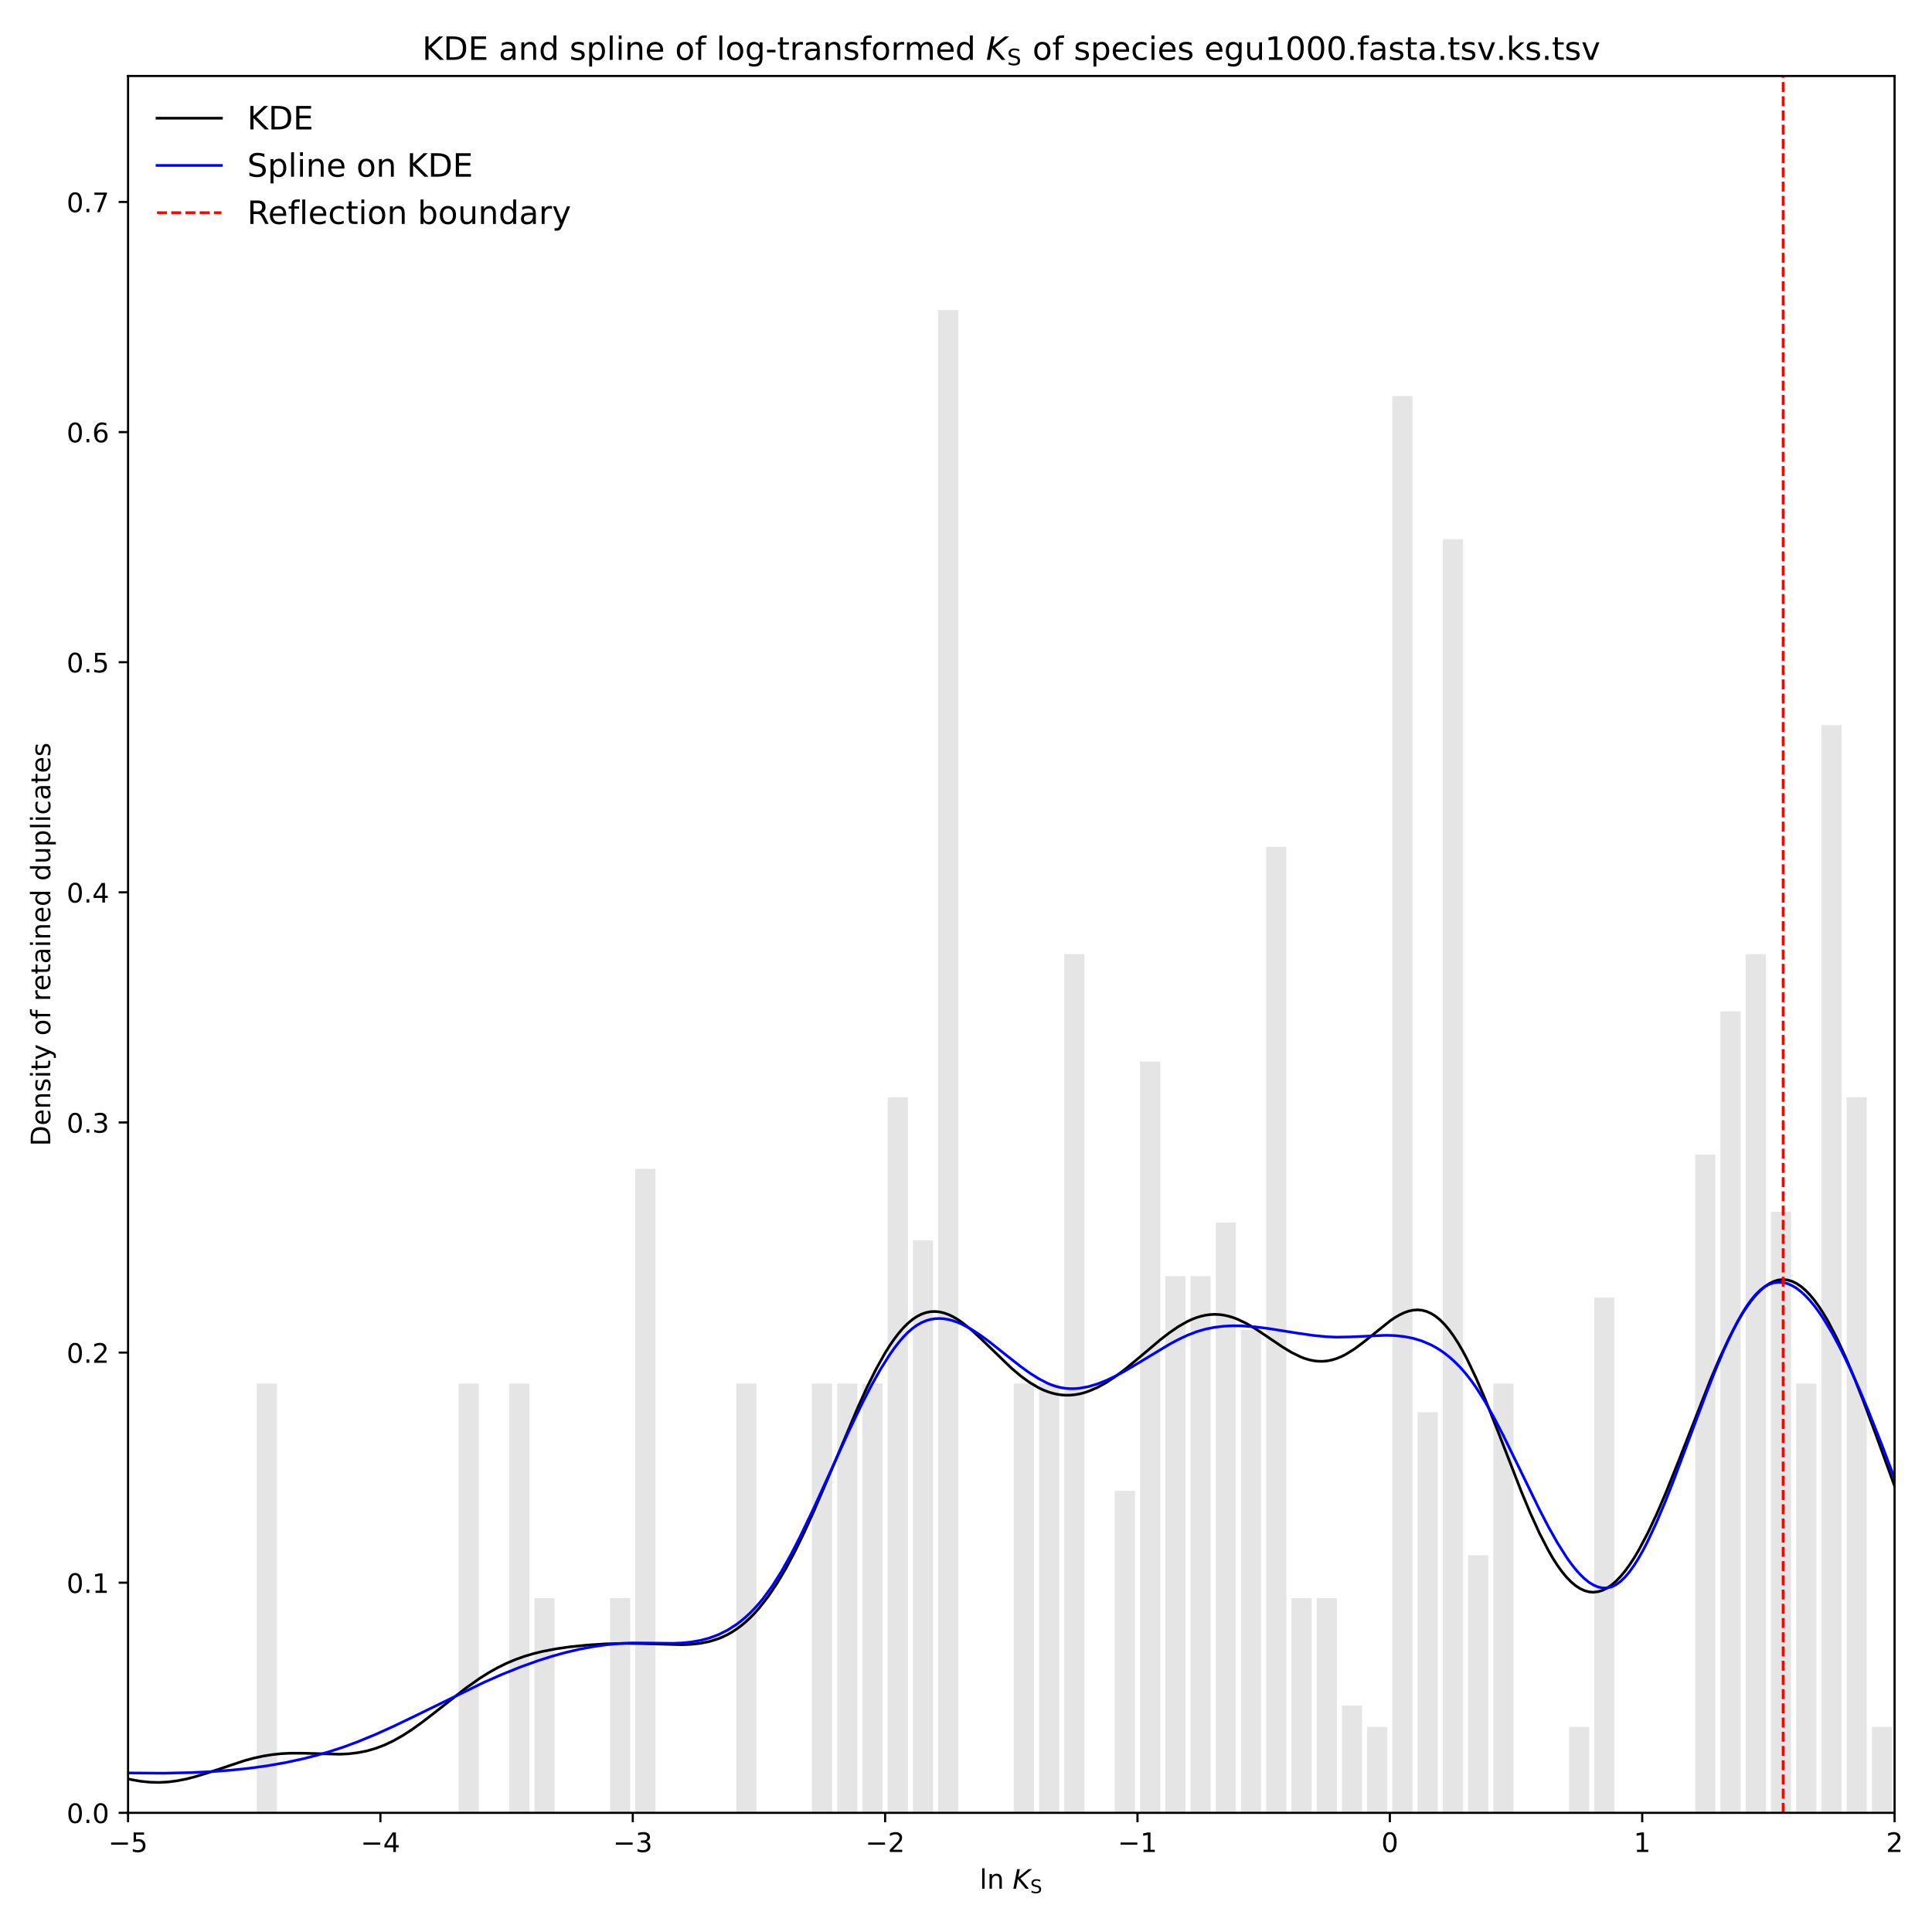 <?xml version="1.0" encoding="utf-8" standalone="no"?>
<!DOCTYPE svg PUBLIC "-//W3C//DTD SVG 1.1//EN"
  "http://www.w3.org/Graphics/SVG/1.1/DTD/svg11.dtd">
<!-- Created with matplotlib (https://matplotlib.org/) -->
<svg height="720pt" version="1.1" viewBox="0 0 720 720" width="720pt" xmlns="http://www.w3.org/2000/svg" xmlns:xlink="http://www.w3.org/1999/xlink">
 <defs>
  <style type="text/css">
*{stroke-linecap:butt;stroke-linejoin:round;}
  </style>
 </defs>
 <g id="figure_1">
  <g id="patch_1">
   <path d="M 0 720 
L 720 720 
L 720 0 
L 0 0 
z
" style="fill:#ffffff;"/>
  </g>
  <g id="axes_1">
   <g id="patch_2">
    <path d="M 47.72 675.592 
L 706.05 675.592 
L 706.05 28.32 
L 47.72 28.32 
z
" style="fill:#ffffff;"/>
   </g>
   <g id="patch_3">
    <path clip-path="url(#p542af5801f)" d="M 48.66 675.592 
L 56.184 675.592 
L 56.184 675.592 
L 48.66 675.592 
z
" style="fill:#808080;opacity:0.2;"/>
   </g>
   <g id="patch_4">
    <path clip-path="url(#p542af5801f)" d="M 58.065 675.592 
L 65.589 675.592 
L 65.589 675.592 
L 58.065 675.592 
z
" style="fill:#808080;opacity:0.2;"/>
   </g>
   <g id="patch_5">
    <path clip-path="url(#p542af5801f)" d="M 67.47 675.592 
L 74.994 675.592 
L 74.994 675.592 
L 67.47 675.592 
z
" style="fill:#808080;opacity:0.2;"/>
   </g>
   <g id="patch_6">
    <path clip-path="url(#p542af5801f)" d="M 76.875 675.592 
L 84.398 675.592 
L 84.398 675.592 
L 76.875 675.592 
z
" style="fill:#808080;opacity:0.2;"/>
   </g>
   <g id="patch_7">
    <path clip-path="url(#p542af5801f)" d="M 86.279 675.592 
L 93.803 675.592 
L 93.803 675.592 
L 86.279 675.592 
z
" style="fill:#808080;opacity:0.2;"/>
   </g>
   <g id="patch_8">
    <path clip-path="url(#p542af5801f)" d="M 95.684 675.592 
L 103.208 675.592 
L 103.208 515.59 
L 95.684 515.59 
z
" style="fill:#808080;opacity:0.2;"/>
   </g>
   <g id="patch_9">
    <path clip-path="url(#p542af5801f)" d="M 105.089 675.592 
L 112.613 675.592 
L 112.613 675.592 
L 105.089 675.592 
z
" style="fill:#808080;opacity:0.2;"/>
   </g>
   <g id="patch_10">
    <path clip-path="url(#p542af5801f)" d="M 114.493 675.592 
L 122.017 675.592 
L 122.017 675.592 
L 114.493 675.592 
z
" style="fill:#808080;opacity:0.2;"/>
   </g>
   <g id="patch_11">
    <path clip-path="url(#p542af5801f)" d="M 123.898 675.592 
L 131.422 675.592 
L 131.422 675.592 
L 123.898 675.592 
z
" style="fill:#808080;opacity:0.2;"/>
   </g>
   <g id="patch_12">
    <path clip-path="url(#p542af5801f)" d="M 133.303 675.592 
L 140.827 675.592 
L 140.827 675.592 
L 133.303 675.592 
z
" style="fill:#808080;opacity:0.2;"/>
   </g>
   <g id="patch_13">
    <path clip-path="url(#p542af5801f)" d="M 142.708 675.592 
L 150.231 675.592 
L 150.231 675.592 
L 142.708 675.592 
z
" style="fill:#808080;opacity:0.2;"/>
   </g>
   <g id="patch_14">
    <path clip-path="url(#p542af5801f)" d="M 152.112 675.592 
L 159.636 675.592 
L 159.636 675.592 
L 152.112 675.592 
z
" style="fill:#808080;opacity:0.2;"/>
   </g>
   <g id="patch_15">
    <path clip-path="url(#p542af5801f)" d="M 161.517 675.592 
L 169.041 675.592 
L 169.041 675.592 
L 161.517 675.592 
z
" style="fill:#808080;opacity:0.2;"/>
   </g>
   <g id="patch_16">
    <path clip-path="url(#p542af5801f)" d="M 170.922 675.592 
L 178.446 675.592 
L 178.446 515.59 
L 170.922 515.59 
z
" style="fill:#808080;opacity:0.2;"/>
   </g>
   <g id="patch_17">
    <path clip-path="url(#p542af5801f)" d="M 180.326 675.592 
L 187.85 675.592 
L 187.85 675.592 
L 180.326 675.592 
z
" style="fill:#808080;opacity:0.2;"/>
   </g>
   <g id="patch_18">
    <path clip-path="url(#p542af5801f)" d="M 189.731 675.592 
L 197.255 675.592 
L 197.255 515.59 
L 189.731 515.59 
z
" style="fill:#808080;opacity:0.2;"/>
   </g>
   <g id="patch_19">
    <path clip-path="url(#p542af5801f)" d="M 199.136 675.592 
L 206.66 675.592 
L 206.66 595.591 
L 199.136 595.591 
z
" style="fill:#808080;opacity:0.2;"/>
   </g>
   <g id="patch_20">
    <path clip-path="url(#p542af5801f)" d="M 208.541 675.592 
L 216.064 675.592 
L 216.064 675.592 
L 208.541 675.592 
z
" style="fill:#808080;opacity:0.2;"/>
   </g>
   <g id="patch_21">
    <path clip-path="url(#p542af5801f)" d="M 217.945 675.592 
L 225.469 675.592 
L 225.469 675.592 
L 217.945 675.592 
z
" style="fill:#808080;opacity:0.2;"/>
   </g>
   <g id="patch_22">
    <path clip-path="url(#p542af5801f)" d="M 227.35 675.592 
L 234.874 675.592 
L 234.874 595.591 
L 227.35 595.591 
z
" style="fill:#808080;opacity:0.2;"/>
   </g>
   <g id="patch_23">
    <path clip-path="url(#p542af5801f)" d="M 236.755 675.592 
L 244.279 675.592 
L 244.279 435.59 
L 236.755 435.59 
z
" style="fill:#808080;opacity:0.2;"/>
   </g>
   <g id="patch_24">
    <path clip-path="url(#p542af5801f)" d="M 246.159 675.592 
L 253.683 675.592 
L 253.683 675.592 
L 246.159 675.592 
z
" style="fill:#808080;opacity:0.2;"/>
   </g>
   <g id="patch_25">
    <path clip-path="url(#p542af5801f)" d="M 255.564 675.592 
L 263.088 675.592 
L 263.088 675.592 
L 255.564 675.592 
z
" style="fill:#808080;opacity:0.2;"/>
   </g>
   <g id="patch_26">
    <path clip-path="url(#p542af5801f)" d="M 264.969 675.592 
L 272.493 675.592 
L 272.493 675.592 
L 264.969 675.592 
z
" style="fill:#808080;opacity:0.2;"/>
   </g>
   <g id="patch_27">
    <path clip-path="url(#p542af5801f)" d="M 274.374 675.592 
L 281.897 675.592 
L 281.897 515.59 
L 274.374 515.59 
z
" style="fill:#808080;opacity:0.2;"/>
   </g>
   <g id="patch_28">
    <path clip-path="url(#p542af5801f)" d="M 283.778 675.592 
L 291.302 675.592 
L 291.302 675.592 
L 283.778 675.592 
z
" style="fill:#808080;opacity:0.2;"/>
   </g>
   <g id="patch_29">
    <path clip-path="url(#p542af5801f)" d="M 293.183 675.592 
L 300.707 675.592 
L 300.707 675.592 
L 293.183 675.592 
z
" style="fill:#808080;opacity:0.2;"/>
   </g>
   <g id="patch_30">
    <path clip-path="url(#p542af5801f)" d="M 302.588 675.592 
L 310.112 675.592 
L 310.112 515.59 
L 302.588 515.59 
z
" style="fill:#808080;opacity:0.2;"/>
   </g>
   <g id="patch_31">
    <path clip-path="url(#p542af5801f)" d="M 311.992 675.592 
L 319.516 675.592 
L 319.516 515.59 
L 311.992 515.59 
z
" style="fill:#808080;opacity:0.2;"/>
   </g>
   <g id="patch_32">
    <path clip-path="url(#p542af5801f)" d="M 321.397 675.592 
L 328.921 675.592 
L 328.921 515.59 
L 321.397 515.59 
z
" style="fill:#808080;opacity:0.2;"/>
   </g>
   <g id="patch_33">
    <path clip-path="url(#p542af5801f)" d="M 330.802 675.592 
L 338.326 675.592 
L 338.326 408.923 
L 330.802 408.923 
z
" style="fill:#808080;opacity:0.2;"/>
   </g>
   <g id="patch_34">
    <path clip-path="url(#p542af5801f)" d="M 340.207 675.592 
L 347.73 675.592 
L 347.73 462.257 
L 340.207 462.257 
z
" style="fill:#808080;opacity:0.2;"/>
   </g>
   <g id="patch_35">
    <path clip-path="url(#p542af5801f)" d="M 349.611 675.592 
L 357.135 675.592 
L 357.135 115.586 
L 349.611 115.586 
z
" style="fill:#808080;opacity:0.2;"/>
   </g>
   <g id="patch_36">
    <path clip-path="url(#p542af5801f)" d="M 359.016 675.592 
L 366.54 675.592 
L 366.54 675.592 
L 359.016 675.592 
z
" style="fill:#808080;opacity:0.2;"/>
   </g>
   <g id="patch_37">
    <path clip-path="url(#p542af5801f)" d="M 368.421 675.592 
L 375.945 675.592 
L 375.945 675.592 
L 368.421 675.592 
z
" style="fill:#808080;opacity:0.2;"/>
   </g>
   <g id="patch_38">
    <path clip-path="url(#p542af5801f)" d="M 377.825 675.592 
L 385.349 675.592 
L 385.349 515.59 
L 377.825 515.59 
z
" style="fill:#808080;opacity:0.2;"/>
   </g>
   <g id="patch_39">
    <path clip-path="url(#p542af5801f)" d="M 387.23 675.592 
L 394.754 675.592 
L 394.754 515.59 
L 387.23 515.59 
z
" style="fill:#808080;opacity:0.2;"/>
   </g>
   <g id="patch_40">
    <path clip-path="url(#p542af5801f)" d="M 396.635 675.592 
L 404.159 675.592 
L 404.159 355.589 
L 396.635 355.589 
z
" style="fill:#808080;opacity:0.2;"/>
   </g>
   <g id="patch_41">
    <path clip-path="url(#p542af5801f)" d="M 406.04 675.592 
L 413.563 675.592 
L 413.563 675.592 
L 406.04 675.592 
z
" style="fill:#808080;opacity:0.2;"/>
   </g>
   <g id="patch_42">
    <path clip-path="url(#p542af5801f)" d="M 415.444 675.592 
L 422.968 675.592 
L 422.968 555.591 
L 415.444 555.591 
z
" style="fill:#808080;opacity:0.2;"/>
   </g>
   <g id="patch_43">
    <path clip-path="url(#p542af5801f)" d="M 424.849 675.592 
L 432.373 675.592 
L 432.373 395.589 
L 424.849 395.589 
z
" style="fill:#808080;opacity:0.2;"/>
   </g>
   <g id="patch_44">
    <path clip-path="url(#p542af5801f)" d="M 434.254 675.592 
L 441.778 675.592 
L 441.778 475.59 
L 434.254 475.59 
z
" style="fill:#808080;opacity:0.2;"/>
   </g>
   <g id="patch_45">
    <path clip-path="url(#p542af5801f)" d="M 443.658 675.592 
L 451.182 675.592 
L 451.182 475.59 
L 443.658 475.59 
z
" style="fill:#808080;opacity:0.2;"/>
   </g>
   <g id="patch_46">
    <path clip-path="url(#p542af5801f)" d="M 453.063 675.592 
L 460.587 675.592 
L 460.587 455.59 
L 453.063 455.59 
z
" style="fill:#808080;opacity:0.2;"/>
   </g>
   <g id="patch_47">
    <path clip-path="url(#p542af5801f)" d="M 462.468 675.592 
L 469.992 675.592 
L 469.992 495.59 
L 462.468 495.59 
z
" style="fill:#808080;opacity:0.2;"/>
   </g>
   <g id="patch_48">
    <path clip-path="url(#p542af5801f)" d="M 471.873 675.592 
L 479.396 675.592 
L 479.396 315.588 
L 471.873 315.588 
z
" style="fill:#808080;opacity:0.2;"/>
   </g>
   <g id="patch_49">
    <path clip-path="url(#p542af5801f)" d="M 481.277 675.592 
L 488.801 675.592 
L 488.801 595.591 
L 481.277 595.591 
z
" style="fill:#808080;opacity:0.2;"/>
   </g>
   <g id="patch_50">
    <path clip-path="url(#p542af5801f)" d="M 490.682 675.592 
L 498.206 675.592 
L 498.206 595.591 
L 490.682 595.591 
z
" style="fill:#808080;opacity:0.2;"/>
   </g>
   <g id="patch_51">
    <path clip-path="url(#p542af5801f)" d="M 500.087 675.592 
L 507.611 675.592 
L 507.611 635.592 
L 500.087 635.592 
z
" style="fill:#808080;opacity:0.2;"/>
   </g>
   <g id="patch_52">
    <path clip-path="url(#p542af5801f)" d="M 509.491 675.592 
L 517.015 675.592 
L 517.015 643.592 
L 509.491 643.592 
z
" style="fill:#808080;opacity:0.2;"/>
   </g>
   <g id="patch_53">
    <path clip-path="url(#p542af5801f)" d="M 518.896 675.592 
L 526.42 675.592 
L 526.42 147.587 
L 518.896 147.587 
z
" style="fill:#808080;opacity:0.2;"/>
   </g>
   <g id="patch_54">
    <path clip-path="url(#p542af5801f)" d="M 528.301 675.592 
L 535.825 675.592 
L 535.825 526.257 
L 528.301 526.257 
z
" style="fill:#808080;opacity:0.2;"/>
   </g>
   <g id="patch_55">
    <path clip-path="url(#p542af5801f)" d="M 537.706 675.592 
L 545.229 675.592 
L 545.229 200.921 
L 537.706 200.921 
z
" style="fill:#808080;opacity:0.2;"/>
   </g>
   <g id="patch_56">
    <path clip-path="url(#p542af5801f)" d="M 547.11 675.592 
L 554.634 675.592 
L 554.634 579.591 
L 547.11 579.591 
z
" style="fill:#808080;opacity:0.2;"/>
   </g>
   <g id="patch_57">
    <path clip-path="url(#p542af5801f)" d="M 556.515 675.592 
L 564.039 675.592 
L 564.039 515.59 
L 556.515 515.59 
z
" style="fill:#808080;opacity:0.2;"/>
   </g>
   <g id="patch_58">
    <path clip-path="url(#p542af5801f)" d="M 565.92 675.592 
L 573.444 675.592 
L 573.444 675.592 
L 565.92 675.592 
z
" style="fill:#808080;opacity:0.2;"/>
   </g>
   <g id="patch_59">
    <path clip-path="url(#p542af5801f)" d="M 575.324 675.592 
L 582.848 675.592 
L 582.848 675.592 
L 575.324 675.592 
z
" style="fill:#808080;opacity:0.2;"/>
   </g>
   <g id="patch_60">
    <path clip-path="url(#p542af5801f)" d="M 584.729 675.592 
L 592.253 675.592 
L 592.253 643.592 
L 584.729 643.592 
z
" style="fill:#808080;opacity:0.2;"/>
   </g>
   <g id="patch_61">
    <path clip-path="url(#p542af5801f)" d="M 594.134 675.592 
L 601.658 675.592 
L 601.658 483.59 
L 594.134 483.59 
z
" style="fill:#808080;opacity:0.2;"/>
   </g>
   <g id="patch_62">
    <path clip-path="url(#p542af5801f)" d="M 603.539 675.592 
L 611.062 675.592 
L 611.062 675.592 
L 603.539 675.592 
z
" style="fill:#808080;opacity:0.2;"/>
   </g>
   <g id="patch_63">
    <path clip-path="url(#p542af5801f)" d="M 612.943 675.592 
L 620.467 675.592 
L 620.467 675.592 
L 612.943 675.592 
z
" style="fill:#808080;opacity:0.2;"/>
   </g>
   <g id="patch_64">
    <path clip-path="url(#p542af5801f)" d="M 622.348 675.592 
L 629.872 675.592 
L 629.872 675.592 
L 622.348 675.592 
z
" style="fill:#808080;opacity:0.2;"/>
   </g>
   <g id="patch_65">
    <path clip-path="url(#p542af5801f)" d="M 631.753 675.592 
L 639.277 675.592 
L 639.277 430.256 
L 631.753 430.256 
z
" style="fill:#808080;opacity:0.2;"/>
   </g>
   <g id="patch_66">
    <path clip-path="url(#p542af5801f)" d="M 641.157 675.592 
L 648.681 675.592 
L 648.681 376.922 
L 641.157 376.922 
z
" style="fill:#808080;opacity:0.2;"/>
   </g>
   <g id="patch_67">
    <path clip-path="url(#p542af5801f)" d="M 650.562 675.592 
L 658.086 675.592 
L 658.086 355.589 
L 650.562 355.589 
z
" style="fill:#808080;opacity:0.2;"/>
   </g>
   <g id="patch_68">
    <path clip-path="url(#p542af5801f)" d="M 659.967 675.592 
L 667.491 675.592 
L 667.491 451.59 
L 659.967 451.59 
z
" style="fill:#808080;opacity:0.2;"/>
   </g>
   <g id="patch_69">
    <path clip-path="url(#p542af5801f)" d="M 669.372 675.592 
L 676.895 675.592 
L 676.895 515.59 
L 669.372 515.59 
z
" style="fill:#808080;opacity:0.2;"/>
   </g>
   <g id="patch_70">
    <path clip-path="url(#p542af5801f)" d="M 678.776 675.592 
L 686.3 675.592 
L 686.3 270.255 
L 678.776 270.255 
z
" style="fill:#808080;opacity:0.2;"/>
   </g>
   <g id="patch_71">
    <path clip-path="url(#p542af5801f)" d="M 688.181 675.592 
L 695.705 675.592 
L 695.705 408.923 
L 688.181 408.923 
z
" style="fill:#808080;opacity:0.2;"/>
   </g>
   <g id="patch_72">
    <path clip-path="url(#p542af5801f)" d="M 697.586 675.592 
L 705.11 675.592 
L 705.11 643.592 
L 697.586 643.592 
z
" style="fill:#808080;opacity:0.2;"/>
   </g>
   <g id="matplotlib.axis_1">
    <g id="xtick_1">
     <g id="line2d_1">
      <defs>
       <path d="M 0 0 
L 0 3.5 
" id="m931da6e967" style="stroke:#000000;stroke-width:0.8;"/>
      </defs>
      <g>
       <use style="stroke:#000000;stroke-width:0.8;" x="47.72" xlink:href="#m931da6e967" y="675.592"/>
      </g>
     </g>
     <g id="text_1">
      <!-- −5 -->
      <defs>
       <path d="M 10.594 35.5 
L 73.188 35.5 
L 73.188 27.203 
L 10.594 27.203 
z
" id="DejaVuSans-8722"/>
       <path d="M 10.797 72.906 
L 49.516 72.906 
L 49.516 64.594 
L 19.828 64.594 
L 19.828 46.734 
Q 21.969 47.469 24.109 47.828 
Q 26.266 48.188 28.422 48.188 
Q 40.625 48.188 47.75 41.5 
Q 54.891 34.812 54.891 23.391 
Q 54.891 11.625 47.562 5.094 
Q 40.234 -1.422 26.906 -1.422 
Q 22.312 -1.422 17.547 -0.641 
Q 12.797 0.141 7.719 1.703 
L 7.719 11.625 
Q 12.109 9.234 16.797 8.062 
Q 21.484 6.891 26.703 6.891 
Q 35.156 6.891 40.078 11.328 
Q 45.016 15.766 45.016 23.391 
Q 45.016 31 40.078 35.438 
Q 35.156 39.891 26.703 39.891 
Q 22.75 39.891 18.812 39.016 
Q 14.891 38.141 10.797 36.281 
z
" id="DejaVuSans-53"/>
      </defs>
      <g transform="translate(40.349 690.19)scale(0.1 -0.1)">
       <use xlink:href="#DejaVuSans-8722"/>
       <use x="83.789" xlink:href="#DejaVuSans-53"/>
      </g>
     </g>
    </g>
    <g id="xtick_2">
     <g id="line2d_2">
      <g>
       <use style="stroke:#000000;stroke-width:0.8;" x="141.767" xlink:href="#m931da6e967" y="675.592"/>
      </g>
     </g>
     <g id="text_2">
      <!-- −4 -->
      <defs>
       <path d="M 37.797 64.312 
L 12.891 25.391 
L 37.797 25.391 
z
M 35.203 72.906 
L 47.609 72.906 
L 47.609 25.391 
L 58.016 25.391 
L 58.016 17.188 
L 47.609 17.188 
L 47.609 0 
L 37.797 0 
L 37.797 17.188 
L 4.891 17.188 
L 4.891 26.703 
z
" id="DejaVuSans-52"/>
      </defs>
      <g transform="translate(134.396 690.19)scale(0.1 -0.1)">
       <use xlink:href="#DejaVuSans-8722"/>
       <use x="83.789" xlink:href="#DejaVuSans-52"/>
      </g>
     </g>
    </g>
    <g id="xtick_3">
     <g id="line2d_3">
      <g>
       <use style="stroke:#000000;stroke-width:0.8;" x="235.814" xlink:href="#m931da6e967" y="675.592"/>
      </g>
     </g>
     <g id="text_3">
      <!-- −3 -->
      <defs>
       <path d="M 40.578 39.312 
Q 47.656 37.797 51.625 33 
Q 55.609 28.219 55.609 21.188 
Q 55.609 10.406 48.188 4.484 
Q 40.766 -1.422 27.094 -1.422 
Q 22.516 -1.422 17.656 -0.516 
Q 12.797 0.391 7.625 2.203 
L 7.625 11.719 
Q 11.719 9.328 16.594 8.109 
Q 21.484 6.891 26.812 6.891 
Q 36.078 6.891 40.938 10.547 
Q 45.797 14.203 45.797 21.188 
Q 45.797 27.641 41.281 31.266 
Q 36.766 34.906 28.719 34.906 
L 20.219 34.906 
L 20.219 43.016 
L 29.109 43.016 
Q 36.375 43.016 40.234 45.922 
Q 44.094 48.828 44.094 54.297 
Q 44.094 59.906 40.109 62.906 
Q 36.141 65.922 28.719 65.922 
Q 24.656 65.922 20.016 65.031 
Q 15.375 64.156 9.812 62.312 
L 9.812 71.094 
Q 15.438 72.656 20.344 73.438 
Q 25.25 74.219 29.594 74.219 
Q 40.828 74.219 47.359 69.109 
Q 53.906 64.016 53.906 55.328 
Q 53.906 49.266 50.438 45.094 
Q 46.969 40.922 40.578 39.312 
z
" id="DejaVuSans-51"/>
      </defs>
      <g transform="translate(228.443 690.19)scale(0.1 -0.1)">
       <use xlink:href="#DejaVuSans-8722"/>
       <use x="83.789" xlink:href="#DejaVuSans-51"/>
      </g>
     </g>
    </g>
    <g id="xtick_4">
     <g id="line2d_4">
      <g>
       <use style="stroke:#000000;stroke-width:0.8;" x="329.861" xlink:href="#m931da6e967" y="675.592"/>
      </g>
     </g>
     <g id="text_4">
      <!-- −2 -->
      <defs>
       <path d="M 19.188 8.297 
L 53.609 8.297 
L 53.609 0 
L 7.328 0 
L 7.328 8.297 
Q 12.938 14.109 22.625 23.891 
Q 32.328 33.688 34.812 36.531 
Q 39.547 41.844 41.422 45.531 
Q 43.312 49.219 43.312 52.781 
Q 43.312 58.594 39.234 62.25 
Q 35.156 65.922 28.609 65.922 
Q 23.969 65.922 18.812 64.312 
Q 13.672 62.703 7.812 59.422 
L 7.812 69.391 
Q 13.766 71.781 18.938 73 
Q 24.125 74.219 28.422 74.219 
Q 39.75 74.219 46.484 68.547 
Q 53.219 62.891 53.219 53.422 
Q 53.219 48.922 51.531 44.891 
Q 49.859 40.875 45.406 35.406 
Q 44.188 33.984 37.641 27.219 
Q 31.109 20.453 19.188 8.297 
z
" id="DejaVuSans-50"/>
      </defs>
      <g transform="translate(322.49 690.19)scale(0.1 -0.1)">
       <use xlink:href="#DejaVuSans-8722"/>
       <use x="83.789" xlink:href="#DejaVuSans-50"/>
      </g>
     </g>
    </g>
    <g id="xtick_5">
     <g id="line2d_5">
      <g>
       <use style="stroke:#000000;stroke-width:0.8;" x="423.909" xlink:href="#m931da6e967" y="675.592"/>
      </g>
     </g>
     <g id="text_5">
      <!-- −1 -->
      <defs>
       <path d="M 12.406 8.297 
L 28.516 8.297 
L 28.516 63.922 
L 10.984 60.406 
L 10.984 69.391 
L 28.422 72.906 
L 38.281 72.906 
L 38.281 8.297 
L 54.391 8.297 
L 54.391 0 
L 12.406 0 
z
" id="DejaVuSans-49"/>
      </defs>
      <g transform="translate(416.537 690.19)scale(0.1 -0.1)">
       <use xlink:href="#DejaVuSans-8722"/>
       <use x="83.789" xlink:href="#DejaVuSans-49"/>
      </g>
     </g>
    </g>
    <g id="xtick_6">
     <g id="line2d_6">
      <g>
       <use style="stroke:#000000;stroke-width:0.8;" x="517.956" xlink:href="#m931da6e967" y="675.592"/>
      </g>
     </g>
     <g id="text_6">
      <!-- 0 -->
      <defs>
       <path d="M 31.781 66.406 
Q 24.172 66.406 20.328 58.906 
Q 16.5 51.422 16.5 36.375 
Q 16.5 21.391 20.328 13.891 
Q 24.172 6.391 31.781 6.391 
Q 39.453 6.391 43.281 13.891 
Q 47.125 21.391 47.125 36.375 
Q 47.125 51.422 43.281 58.906 
Q 39.453 66.406 31.781 66.406 
z
M 31.781 74.219 
Q 44.047 74.219 50.516 64.516 
Q 56.984 54.828 56.984 36.375 
Q 56.984 17.969 50.516 8.266 
Q 44.047 -1.422 31.781 -1.422 
Q 19.531 -1.422 13.062 8.266 
Q 6.594 17.969 6.594 36.375 
Q 6.594 54.828 13.062 64.516 
Q 19.531 74.219 31.781 74.219 
z
" id="DejaVuSans-48"/>
      </defs>
      <g transform="translate(514.774 690.19)scale(0.1 -0.1)">
       <use xlink:href="#DejaVuSans-48"/>
      </g>
     </g>
    </g>
    <g id="xtick_7">
     <g id="line2d_7">
      <g>
       <use style="stroke:#000000;stroke-width:0.8;" x="612.003" xlink:href="#m931da6e967" y="675.592"/>
      </g>
     </g>
     <g id="text_7">
      <!-- 1 -->
      <g transform="translate(608.822 690.19)scale(0.1 -0.1)">
       <use xlink:href="#DejaVuSans-49"/>
      </g>
     </g>
    </g>
    <g id="xtick_8">
     <g id="line2d_8">
      <g>
       <use style="stroke:#000000;stroke-width:0.8;" x="706.05" xlink:href="#m931da6e967" y="675.592"/>
      </g>
     </g>
     <g id="text_8">
      <!-- 2 -->
      <g transform="translate(702.869 690.19)scale(0.1 -0.1)">
       <use xlink:href="#DejaVuSans-50"/>
      </g>
     </g>
    </g>
    <g id="text_9">
     <!-- ln $K_\mathrm{S}$ -->
     <defs>
      <path d="M 9.422 75.984 
L 18.406 75.984 
L 18.406 0 
L 9.422 0 
z
" id="DejaVuSans-108"/>
      <path d="M 54.891 33.016 
L 54.891 0 
L 45.906 0 
L 45.906 32.719 
Q 45.906 40.484 42.875 44.328 
Q 39.844 48.188 33.797 48.188 
Q 26.516 48.188 22.312 43.547 
Q 18.109 38.922 18.109 30.906 
L 18.109 0 
L 9.078 0 
L 9.078 54.688 
L 18.109 54.688 
L 18.109 46.188 
Q 21.344 51.125 25.703 53.562 
Q 30.078 56 35.797 56 
Q 45.219 56 50.047 50.172 
Q 54.891 44.344 54.891 33.016 
z
" id="DejaVuSans-110"/>
      <path id="DejaVuSans-32"/>
      <path d="M 16.891 72.906 
L 26.812 72.906 
L 20.797 42.188 
L 59.078 72.906 
L 72.219 72.906 
L 28.906 38.094 
L 60.594 0 
L 48.578 0 
L 19.484 35.5 
L 12.594 0 
L 2.688 0 
z
" id="DejaVuSans-Oblique-75"/>
      <path d="M 53.516 70.516 
L 53.516 60.891 
Q 47.906 63.578 42.922 64.891 
Q 37.938 66.219 33.297 66.219 
Q 25.25 66.219 20.875 63.094 
Q 16.5 59.969 16.5 54.203 
Q 16.5 49.359 19.406 46.891 
Q 22.312 44.438 30.422 42.922 
L 36.375 41.703 
Q 47.406 39.594 52.656 34.297 
Q 57.906 29 57.906 20.125 
Q 57.906 9.516 50.797 4.047 
Q 43.703 -1.422 29.984 -1.422 
Q 24.812 -1.422 18.969 -0.25 
Q 13.141 0.922 6.891 3.219 
L 6.891 13.375 
Q 12.891 10.016 18.656 8.297 
Q 24.422 6.594 29.984 6.594 
Q 38.422 6.594 43.016 9.906 
Q 47.609 13.234 47.609 19.391 
Q 47.609 24.75 44.312 27.781 
Q 41.016 30.812 33.5 32.328 
L 27.484 33.5 
Q 16.453 35.688 11.516 40.375 
Q 6.594 45.062 6.594 53.422 
Q 6.594 63.094 13.406 68.656 
Q 20.219 74.219 32.172 74.219 
Q 37.312 74.219 42.625 73.281 
Q 47.953 72.359 53.516 70.516 
z
" id="DejaVuSans-83"/>
     </defs>
     <g transform="translate(365.085 703.869)scale(0.1 -0.1)">
      <use transform="translate(0 0.016)" xlink:href="#DejaVuSans-108"/>
      <use transform="translate(27.783 0.016)" xlink:href="#DejaVuSans-110"/>
      <use transform="translate(91.162 0.016)" xlink:href="#DejaVuSans-32"/>
      <use transform="translate(122.949 0.016)" xlink:href="#DejaVuSans-Oblique-75"/>
      <use transform="translate(188.525 -16.391)scale(0.7)" xlink:href="#DejaVuSans-83"/>
     </g>
    </g>
   </g>
   <g id="matplotlib.axis_2">
    <g id="ytick_1">
     <g id="line2d_9">
      <defs>
       <path d="M 0 0 
L -3.5 0 
" id="m1eca3ce213" style="stroke:#000000;stroke-width:0.8;"/>
      </defs>
      <g>
       <use style="stroke:#000000;stroke-width:0.8;" x="47.72" xlink:href="#m1eca3ce213" y="675.592"/>
      </g>
     </g>
     <g id="text_10">
      <!-- 0.0 -->
      <defs>
       <path d="M 10.688 12.406 
L 21 12.406 
L 21 0 
L 10.688 0 
z
" id="DejaVuSans-46"/>
      </defs>
      <g transform="translate(24.817 679.391)scale(0.1 -0.1)">
       <use xlink:href="#DejaVuSans-48"/>
       <use x="63.623" xlink:href="#DejaVuSans-46"/>
       <use x="95.41" xlink:href="#DejaVuSans-48"/>
      </g>
     </g>
    </g>
    <g id="ytick_2">
     <g id="line2d_10">
      <g>
       <use style="stroke:#000000;stroke-width:0.8;" x="47.72" xlink:href="#m1eca3ce213" y="589.831"/>
      </g>
     </g>
     <g id="text_11">
      <!-- 0.1 -->
      <g transform="translate(24.817 593.63)scale(0.1 -0.1)">
       <use xlink:href="#DejaVuSans-48"/>
       <use x="63.623" xlink:href="#DejaVuSans-46"/>
       <use x="95.41" xlink:href="#DejaVuSans-49"/>
      </g>
     </g>
    </g>
    <g id="ytick_3">
     <g id="line2d_11">
      <g>
       <use style="stroke:#000000;stroke-width:0.8;" x="47.72" xlink:href="#m1eca3ce213" y="504.07"/>
      </g>
     </g>
     <g id="text_12">
      <!-- 0.2 -->
      <g transform="translate(24.817 507.869)scale(0.1 -0.1)">
       <use xlink:href="#DejaVuSans-48"/>
       <use x="63.623" xlink:href="#DejaVuSans-46"/>
       <use x="95.41" xlink:href="#DejaVuSans-50"/>
      </g>
     </g>
    </g>
    <g id="ytick_4">
     <g id="line2d_12">
      <g>
       <use style="stroke:#000000;stroke-width:0.8;" x="47.72" xlink:href="#m1eca3ce213" y="418.309"/>
      </g>
     </g>
     <g id="text_13">
      <!-- 0.3 -->
      <g transform="translate(24.817 422.109)scale(0.1 -0.1)">
       <use xlink:href="#DejaVuSans-48"/>
       <use x="63.623" xlink:href="#DejaVuSans-46"/>
       <use x="95.41" xlink:href="#DejaVuSans-51"/>
      </g>
     </g>
    </g>
    <g id="ytick_5">
     <g id="line2d_13">
      <g>
       <use style="stroke:#000000;stroke-width:0.8;" x="47.72" xlink:href="#m1eca3ce213" y="332.549"/>
      </g>
     </g>
     <g id="text_14">
      <!-- 0.4 -->
      <g transform="translate(24.817 336.348)scale(0.1 -0.1)">
       <use xlink:href="#DejaVuSans-48"/>
       <use x="63.623" xlink:href="#DejaVuSans-46"/>
       <use x="95.41" xlink:href="#DejaVuSans-52"/>
      </g>
     </g>
    </g>
    <g id="ytick_6">
     <g id="line2d_14">
      <g>
       <use style="stroke:#000000;stroke-width:0.8;" x="47.72" xlink:href="#m1eca3ce213" y="246.788"/>
      </g>
     </g>
     <g id="text_15">
      <!-- 0.5 -->
      <g transform="translate(24.817 250.587)scale(0.1 -0.1)">
       <use xlink:href="#DejaVuSans-48"/>
       <use x="63.623" xlink:href="#DejaVuSans-46"/>
       <use x="95.41" xlink:href="#DejaVuSans-53"/>
      </g>
     </g>
    </g>
    <g id="ytick_7">
     <g id="line2d_15">
      <g>
       <use style="stroke:#000000;stroke-width:0.8;" x="47.72" xlink:href="#m1eca3ce213" y="161.027"/>
      </g>
     </g>
     <g id="text_16">
      <!-- 0.6 -->
      <defs>
       <path d="M 33.016 40.375 
Q 26.375 40.375 22.484 35.828 
Q 18.609 31.297 18.609 23.391 
Q 18.609 15.531 22.484 10.953 
Q 26.375 6.391 33.016 6.391 
Q 39.656 6.391 43.531 10.953 
Q 47.406 15.531 47.406 23.391 
Q 47.406 31.297 43.531 35.828 
Q 39.656 40.375 33.016 40.375 
z
M 52.594 71.297 
L 52.594 62.312 
Q 48.875 64.062 45.094 64.984 
Q 41.312 65.922 37.594 65.922 
Q 27.828 65.922 22.672 59.328 
Q 17.531 52.734 16.797 39.406 
Q 19.672 43.656 24.016 45.922 
Q 28.375 48.188 33.594 48.188 
Q 44.578 48.188 50.953 41.516 
Q 57.328 34.859 57.328 23.391 
Q 57.328 12.156 50.688 5.359 
Q 44.047 -1.422 33.016 -1.422 
Q 20.359 -1.422 13.672 8.266 
Q 6.984 17.969 6.984 36.375 
Q 6.984 53.656 15.188 63.938 
Q 23.391 74.219 37.203 74.219 
Q 40.922 74.219 44.703 73.484 
Q 48.484 72.75 52.594 71.297 
z
" id="DejaVuSans-54"/>
      </defs>
      <g transform="translate(24.817 164.826)scale(0.1 -0.1)">
       <use xlink:href="#DejaVuSans-48"/>
       <use x="63.623" xlink:href="#DejaVuSans-46"/>
       <use x="95.41" xlink:href="#DejaVuSans-54"/>
      </g>
     </g>
    </g>
    <g id="ytick_8">
     <g id="line2d_16">
      <g>
       <use style="stroke:#000000;stroke-width:0.8;" x="47.72" xlink:href="#m1eca3ce213" y="75.266"/>
      </g>
     </g>
     <g id="text_17">
      <!-- 0.7 -->
      <defs>
       <path d="M 8.203 72.906 
L 55.078 72.906 
L 55.078 68.703 
L 28.609 0 
L 18.312 0 
L 43.219 64.594 
L 8.203 64.594 
z
" id="DejaVuSans-55"/>
      </defs>
      <g transform="translate(24.817 79.065)scale(0.1 -0.1)">
       <use xlink:href="#DejaVuSans-48"/>
       <use x="63.623" xlink:href="#DejaVuSans-46"/>
       <use x="95.41" xlink:href="#DejaVuSans-55"/>
      </g>
     </g>
    </g>
    <g id="text_18">
     <!-- Density of retained duplicates -->
     <defs>
      <path d="M 19.672 64.797 
L 19.672 8.109 
L 31.594 8.109 
Q 46.688 8.109 53.688 14.938 
Q 60.688 21.781 60.688 36.531 
Q 60.688 51.172 53.688 57.984 
Q 46.688 64.797 31.594 64.797 
z
M 9.812 72.906 
L 30.078 72.906 
Q 51.266 72.906 61.172 64.094 
Q 71.094 55.281 71.094 36.531 
Q 71.094 17.672 61.125 8.828 
Q 51.172 0 30.078 0 
L 9.812 0 
z
" id="DejaVuSans-68"/>
      <path d="M 56.203 29.594 
L 56.203 25.203 
L 14.891 25.203 
Q 15.484 15.922 20.484 11.062 
Q 25.484 6.203 34.422 6.203 
Q 39.594 6.203 44.453 7.469 
Q 49.312 8.734 54.109 11.281 
L 54.109 2.781 
Q 49.266 0.734 44.188 -0.344 
Q 39.109 -1.422 33.891 -1.422 
Q 20.797 -1.422 13.156 6.188 
Q 5.516 13.812 5.516 26.812 
Q 5.516 40.234 12.766 48.109 
Q 20.016 56 32.328 56 
Q 43.359 56 49.781 48.891 
Q 56.203 41.797 56.203 29.594 
z
M 47.219 32.234 
Q 47.125 39.594 43.094 43.984 
Q 39.062 48.391 32.422 48.391 
Q 24.906 48.391 20.391 44.141 
Q 15.875 39.891 15.188 32.172 
z
" id="DejaVuSans-101"/>
      <path d="M 44.281 53.078 
L 44.281 44.578 
Q 40.484 46.531 36.375 47.5 
Q 32.281 48.484 27.875 48.484 
Q 21.188 48.484 17.844 46.438 
Q 14.5 44.391 14.5 40.281 
Q 14.5 37.156 16.891 35.375 
Q 19.281 33.594 26.516 31.984 
L 29.594 31.297 
Q 39.156 29.25 43.188 25.516 
Q 47.219 21.781 47.219 15.094 
Q 47.219 7.469 41.188 3.016 
Q 35.156 -1.422 24.609 -1.422 
Q 20.219 -1.422 15.453 -0.562 
Q 10.688 0.297 5.422 2 
L 5.422 11.281 
Q 10.406 8.688 15.234 7.391 
Q 20.062 6.109 24.812 6.109 
Q 31.156 6.109 34.562 8.281 
Q 37.984 10.453 37.984 14.406 
Q 37.984 18.062 35.516 20.016 
Q 33.062 21.969 24.703 23.781 
L 21.578 24.516 
Q 13.234 26.266 9.516 29.906 
Q 5.812 33.547 5.812 39.891 
Q 5.812 47.609 11.281 51.797 
Q 16.75 56 26.812 56 
Q 31.781 56 36.172 55.266 
Q 40.578 54.547 44.281 53.078 
z
" id="DejaVuSans-115"/>
      <path d="M 9.422 54.688 
L 18.406 54.688 
L 18.406 0 
L 9.422 0 
z
M 9.422 75.984 
L 18.406 75.984 
L 18.406 64.594 
L 9.422 64.594 
z
" id="DejaVuSans-105"/>
      <path d="M 18.312 70.219 
L 18.312 54.688 
L 36.812 54.688 
L 36.812 47.703 
L 18.312 47.703 
L 18.312 18.016 
Q 18.312 11.328 20.141 9.422 
Q 21.969 7.516 27.594 7.516 
L 36.812 7.516 
L 36.812 0 
L 27.594 0 
Q 17.188 0 13.234 3.875 
Q 9.281 7.766 9.281 18.016 
L 9.281 47.703 
L 2.688 47.703 
L 2.688 54.688 
L 9.281 54.688 
L 9.281 70.219 
z
" id="DejaVuSans-116"/>
      <path d="M 32.172 -5.078 
Q 28.375 -14.844 24.75 -17.812 
Q 21.141 -20.797 15.094 -20.797 
L 7.906 -20.797 
L 7.906 -13.281 
L 13.188 -13.281 
Q 16.891 -13.281 18.938 -11.516 
Q 21 -9.766 23.484 -3.219 
L 25.094 0.875 
L 2.984 54.688 
L 12.5 54.688 
L 29.594 11.922 
L 46.688 54.688 
L 56.203 54.688 
z
" id="DejaVuSans-121"/>
      <path d="M 30.609 48.391 
Q 23.391 48.391 19.188 42.75 
Q 14.984 37.109 14.984 27.297 
Q 14.984 17.484 19.156 11.844 
Q 23.344 6.203 30.609 6.203 
Q 37.797 6.203 41.984 11.859 
Q 46.188 17.531 46.188 27.297 
Q 46.188 37.016 41.984 42.703 
Q 37.797 48.391 30.609 48.391 
z
M 30.609 56 
Q 42.328 56 49.016 48.375 
Q 55.719 40.766 55.719 27.297 
Q 55.719 13.875 49.016 6.219 
Q 42.328 -1.422 30.609 -1.422 
Q 18.844 -1.422 12.172 6.219 
Q 5.516 13.875 5.516 27.297 
Q 5.516 40.766 12.172 48.375 
Q 18.844 56 30.609 56 
z
" id="DejaVuSans-111"/>
      <path d="M 37.109 75.984 
L 37.109 68.5 
L 28.516 68.5 
Q 23.688 68.5 21.797 66.547 
Q 19.922 64.594 19.922 59.516 
L 19.922 54.688 
L 34.719 54.688 
L 34.719 47.703 
L 19.922 47.703 
L 19.922 0 
L 10.891 0 
L 10.891 47.703 
L 2.297 47.703 
L 2.297 54.688 
L 10.891 54.688 
L 10.891 58.5 
Q 10.891 67.625 15.141 71.797 
Q 19.391 75.984 28.609 75.984 
z
" id="DejaVuSans-102"/>
      <path d="M 41.109 46.297 
Q 39.594 47.172 37.812 47.578 
Q 36.031 48 33.891 48 
Q 26.266 48 22.188 43.047 
Q 18.109 38.094 18.109 28.812 
L 18.109 0 
L 9.078 0 
L 9.078 54.688 
L 18.109 54.688 
L 18.109 46.188 
Q 20.953 51.172 25.484 53.578 
Q 30.031 56 36.531 56 
Q 37.453 56 38.578 55.875 
Q 39.703 55.766 41.062 55.516 
z
" id="DejaVuSans-114"/>
      <path d="M 34.281 27.484 
Q 23.391 27.484 19.188 25 
Q 14.984 22.516 14.984 16.5 
Q 14.984 11.719 18.141 8.906 
Q 21.297 6.109 26.703 6.109 
Q 34.188 6.109 38.703 11.406 
Q 43.219 16.703 43.219 25.484 
L 43.219 27.484 
z
M 52.203 31.203 
L 52.203 0 
L 43.219 0 
L 43.219 8.297 
Q 40.141 3.328 35.547 0.953 
Q 30.953 -1.422 24.312 -1.422 
Q 15.922 -1.422 10.953 3.297 
Q 6 8.016 6 15.922 
Q 6 25.141 12.172 29.828 
Q 18.359 34.516 30.609 34.516 
L 43.219 34.516 
L 43.219 35.406 
Q 43.219 41.609 39.141 45 
Q 35.062 48.391 27.688 48.391 
Q 23 48.391 18.547 47.266 
Q 14.109 46.141 10.016 43.891 
L 10.016 52.203 
Q 14.938 54.109 19.578 55.047 
Q 24.219 56 28.609 56 
Q 40.484 56 46.344 49.844 
Q 52.203 43.703 52.203 31.203 
z
" id="DejaVuSans-97"/>
      <path d="M 45.406 46.391 
L 45.406 75.984 
L 54.391 75.984 
L 54.391 0 
L 45.406 0 
L 45.406 8.203 
Q 42.578 3.328 38.25 0.953 
Q 33.938 -1.422 27.875 -1.422 
Q 17.969 -1.422 11.734 6.484 
Q 5.516 14.406 5.516 27.297 
Q 5.516 40.188 11.734 48.094 
Q 17.969 56 27.875 56 
Q 33.938 56 38.25 53.625 
Q 42.578 51.266 45.406 46.391 
z
M 14.797 27.297 
Q 14.797 17.391 18.875 11.75 
Q 22.953 6.109 30.078 6.109 
Q 37.203 6.109 41.297 11.75 
Q 45.406 17.391 45.406 27.297 
Q 45.406 37.203 41.297 42.844 
Q 37.203 48.484 30.078 48.484 
Q 22.953 48.484 18.875 42.844 
Q 14.797 37.203 14.797 27.297 
z
" id="DejaVuSans-100"/>
      <path d="M 8.5 21.578 
L 8.5 54.688 
L 17.484 54.688 
L 17.484 21.922 
Q 17.484 14.156 20.5 10.266 
Q 23.531 6.391 29.594 6.391 
Q 36.859 6.391 41.078 11.031 
Q 45.312 15.672 45.312 23.688 
L 45.312 54.688 
L 54.297 54.688 
L 54.297 0 
L 45.312 0 
L 45.312 8.406 
Q 42.047 3.422 37.719 1 
Q 33.406 -1.422 27.688 -1.422 
Q 18.266 -1.422 13.375 4.438 
Q 8.5 10.297 8.5 21.578 
z
M 31.109 56 
z
" id="DejaVuSans-117"/>
      <path d="M 18.109 8.203 
L 18.109 -20.797 
L 9.078 -20.797 
L 9.078 54.688 
L 18.109 54.688 
L 18.109 46.391 
Q 20.953 51.266 25.266 53.625 
Q 29.594 56 35.594 56 
Q 45.562 56 51.781 48.094 
Q 58.016 40.188 58.016 27.297 
Q 58.016 14.406 51.781 6.484 
Q 45.562 -1.422 35.594 -1.422 
Q 29.594 -1.422 25.266 0.953 
Q 20.953 3.328 18.109 8.203 
z
M 48.688 27.297 
Q 48.688 37.203 44.609 42.844 
Q 40.531 48.484 33.406 48.484 
Q 26.266 48.484 22.188 42.844 
Q 18.109 37.203 18.109 27.297 
Q 18.109 17.391 22.188 11.75 
Q 26.266 6.109 33.406 6.109 
Q 40.531 6.109 44.609 11.75 
Q 48.688 17.391 48.688 27.297 
z
" id="DejaVuSans-112"/>
      <path d="M 48.781 52.594 
L 48.781 44.188 
Q 44.969 46.297 41.141 47.344 
Q 37.312 48.391 33.406 48.391 
Q 24.656 48.391 19.812 42.844 
Q 14.984 37.312 14.984 27.297 
Q 14.984 17.281 19.812 11.734 
Q 24.656 6.203 33.406 6.203 
Q 37.312 6.203 41.141 7.25 
Q 44.969 8.297 48.781 10.406 
L 48.781 2.094 
Q 45.016 0.344 40.984 -0.531 
Q 36.969 -1.422 32.422 -1.422 
Q 20.062 -1.422 12.781 6.344 
Q 5.516 14.109 5.516 27.297 
Q 5.516 40.672 12.859 48.328 
Q 20.219 56 33.016 56 
Q 37.156 56 41.109 55.141 
Q 45.062 54.297 48.781 52.594 
z
" id="DejaVuSans-99"/>
     </defs>
     <g transform="translate(18.737 427.154)rotate(-90)scale(0.1 -0.1)">
      <use xlink:href="#DejaVuSans-68"/>
      <use x="77.002" xlink:href="#DejaVuSans-101"/>
      <use x="138.525" xlink:href="#DejaVuSans-110"/>
      <use x="201.904" xlink:href="#DejaVuSans-115"/>
      <use x="254.004" xlink:href="#DejaVuSans-105"/>
      <use x="281.787" xlink:href="#DejaVuSans-116"/>
      <use x="320.996" xlink:href="#DejaVuSans-121"/>
      <use x="380.176" xlink:href="#DejaVuSans-32"/>
      <use x="411.963" xlink:href="#DejaVuSans-111"/>
      <use x="473.145" xlink:href="#DejaVuSans-102"/>
      <use x="508.35" xlink:href="#DejaVuSans-32"/>
      <use x="540.137" xlink:href="#DejaVuSans-114"/>
      <use x="579" xlink:href="#DejaVuSans-101"/>
      <use x="640.523" xlink:href="#DejaVuSans-116"/>
      <use x="679.732" xlink:href="#DejaVuSans-97"/>
      <use x="741.012" xlink:href="#DejaVuSans-105"/>
      <use x="768.795" xlink:href="#DejaVuSans-110"/>
      <use x="832.174" xlink:href="#DejaVuSans-101"/>
      <use x="893.697" xlink:href="#DejaVuSans-100"/>
      <use x="957.174" xlink:href="#DejaVuSans-32"/>
      <use x="988.961" xlink:href="#DejaVuSans-100"/>
      <use x="1052.438" xlink:href="#DejaVuSans-117"/>
      <use x="1115.816" xlink:href="#DejaVuSans-112"/>
      <use x="1179.293" xlink:href="#DejaVuSans-108"/>
      <use x="1207.076" xlink:href="#DejaVuSans-105"/>
      <use x="1234.859" xlink:href="#DejaVuSans-99"/>
      <use x="1289.84" xlink:href="#DejaVuSans-97"/>
      <use x="1351.119" xlink:href="#DejaVuSans-116"/>
      <use x="1390.328" xlink:href="#DejaVuSans-101"/>
      <use x="1451.852" xlink:href="#DejaVuSans-115"/>
     </g>
    </g>
   </g>
   <g id="line2d_17">
    <path clip-path="url(#p542af5801f)" d="M -1 657.706 
L 2.161 656.706 
L 5.523 655.859 
L 8.885 655.265 
L 12.246 654.944 
L 15.608 654.905 
L 18.97 655.143 
L 22.332 655.639 
L 25.694 656.36 
L 30.736 657.766 
L 45.864 662.497 
L 49.226 663.274 
L 52.588 663.846 
L 55.949 664.18 
L 59.311 664.26 
L 62.673 664.08 
L 66.035 663.648 
L 69.397 662.986 
L 72.758 662.128 
L 77.801 660.569 
L 91.248 656.1 
L 94.61 655.197 
L 97.972 654.461 
L 101.333 653.911 
L 104.695 653.553 
L 108.057 653.373 
L 113.1 653.376 
L 126.547 653.749 
L 129.908 653.585 
L 133.27 653.195 
L 136.632 652.535 
L 139.994 651.572 
L 143.356 650.289 
L 146.717 648.687 
L 150.079 646.784 
L 153.441 644.614 
L 156.803 642.222 
L 161.845 638.347 
L 173.611 629.103 
L 178.654 625.547 
L 182.016 623.426 
L 185.378 621.532 
L 188.739 619.875 
L 192.101 618.454 
L 195.463 617.256 
L 198.825 616.258 
L 202.187 615.436 
L 207.229 614.471 
L 212.272 613.749 
L 218.995 613.06 
L 225.719 612.624 
L 232.442 612.442 
L 239.166 612.519 
L 254.294 612.935 
L 257.656 612.787 
L 261.018 612.414 
L 264.379 611.741 
L 267.741 610.687 
L 269.422 609.994 
L 271.103 609.177 
L 272.784 608.227 
L 274.465 607.137 
L 276.146 605.899 
L 277.826 604.506 
L 279.507 602.952 
L 281.188 601.232 
L 282.869 599.342 
L 286.231 595.043 
L 289.593 590.048 
L 292.954 584.373 
L 296.316 578.057 
L 299.678 571.163 
L 303.04 563.78 
L 308.082 552.042 
L 319.849 524.147 
L 323.21 516.809 
L 326.572 510.066 
L 329.934 504.072 
L 331.615 501.4 
L 333.296 498.962 
L 334.977 496.771 
L 336.657 494.836 
L 338.338 493.164 
L 340.019 491.761 
L 341.7 490.628 
L 343.381 489.765 
L 345.062 489.169 
L 346.743 488.833 
L 348.424 488.751 
L 350.104 488.91 
L 351.785 489.298 
L 353.466 489.901 
L 355.147 490.701 
L 356.828 491.681 
L 358.509 492.82 
L 361.871 495.497 
L 365.232 498.562 
L 376.999 509.93 
L 380.36 512.763 
L 383.722 515.206 
L 387.084 517.186 
L 388.765 517.986 
L 390.446 518.653 
L 392.127 519.184 
L 393.808 519.577 
L 395.488 519.832 
L 397.169 519.949 
L 398.85 519.928 
L 400.531 519.772 
L 402.212 519.484 
L 403.893 519.067 
L 405.574 518.526 
L 408.935 517.092 
L 412.297 515.232 
L 415.659 513.006 
L 419.021 510.485 
L 424.063 506.335 
L 432.468 499.243 
L 435.83 496.65 
L 439.191 494.355 
L 442.553 492.452 
L 444.234 491.675 
L 445.915 491.025 
L 447.596 490.511 
L 449.277 490.137 
L 450.958 489.908 
L 452.639 489.826 
L 454.319 489.891 
L 456 490.103 
L 457.681 490.457 
L 459.362 490.948 
L 461.043 491.568 
L 464.405 493.156 
L 467.766 495.121 
L 472.809 498.492 
L 477.852 501.914 
L 481.214 503.953 
L 484.575 505.617 
L 486.256 506.265 
L 487.937 506.77 
L 489.618 507.12 
L 491.299 507.306 
L 492.98 507.32 
L 494.661 507.16 
L 496.342 506.825 
L 498.022 506.317 
L 499.703 505.643 
L 501.384 504.812 
L 504.746 502.736 
L 508.108 500.228 
L 518.193 492.132 
L 519.874 491.009 
L 521.555 490.032 
L 523.236 489.23 
L 524.917 488.631 
L 526.597 488.261 
L 528.278 488.142 
L 529.959 488.294 
L 531.64 488.735 
L 533.321 489.477 
L 535.002 490.531 
L 536.683 491.901 
L 538.364 493.589 
L 540.045 495.593 
L 541.725 497.907 
L 543.406 500.52 
L 545.087 503.419 
L 546.768 506.585 
L 550.13 513.635 
L 553.492 521.472 
L 558.534 534.191 
L 566.939 555.818 
L 570.301 563.884 
L 573.662 571.276 
L 577.024 577.808 
L 578.705 580.702 
L 580.386 583.326 
L 582.067 585.666 
L 583.748 587.711 
L 585.428 589.45 
L 587.109 590.877 
L 588.79 591.986 
L 590.471 592.772 
L 592.152 593.234 
L 593.833 593.371 
L 595.514 593.183 
L 597.195 592.675 
L 598.876 591.849 
L 600.556 590.711 
L 602.237 589.268 
L 603.918 587.528 
L 605.599 585.501 
L 607.28 583.197 
L 608.961 580.628 
L 610.642 577.809 
L 614.004 571.476 
L 617.365 564.333 
L 620.727 556.53 
L 625.77 543.965 
L 637.536 513.96 
L 640.898 506.092 
L 644.259 498.876 
L 647.621 492.476 
L 649.302 489.627 
L 650.983 487.034 
L 652.664 484.711 
L 654.345 482.67 
L 656.026 480.922 
L 657.707 479.477 
L 659.387 478.343 
L 661.068 477.525 
L 662.749 477.028 
L 664.43 476.855 
L 666.111 477.006 
L 667.792 477.483 
L 669.473 478.281 
L 671.154 479.398 
L 672.835 480.828 
L 674.515 482.565 
L 676.196 484.599 
L 677.877 486.922 
L 679.558 489.52 
L 681.239 492.382 
L 684.601 498.839 
L 687.963 506.162 
L 691.324 514.207 
L 694.686 522.816 
L 699.729 536.432 
L 711.495 568.751 
L 716.538 581.788 
L 721 592.562 
L 721 592.562 
" style="fill:none;stroke:#000000;stroke-linecap:square;"/>
   </g>
   <g id="line2d_18">
    <path clip-path="url(#p542af5801f)" d="M -1 661.085 
L 7.204 660.734 
L 17.289 660.556 
L 29.055 660.585 
L 60.992 660.821 
L 71.077 660.602 
L 79.482 660.194 
L 86.205 659.683 
L 92.929 658.976 
L 99.653 658.048 
L 106.376 656.871 
L 113.1 655.416 
L 118.142 654.128 
L 123.185 652.657 
L 128.228 650.992 
L 133.27 649.123 
L 139.994 646.346 
L 146.717 643.312 
L 155.122 639.274 
L 180.335 626.974 
L 187.059 624.01 
L 193.782 621.304 
L 200.506 618.889 
L 205.548 617.289 
L 210.591 615.884 
L 215.634 614.689 
L 220.676 613.717 
L 225.719 612.983 
L 230.762 612.499 
L 235.804 612.279 
L 240.847 612.304 
L 250.932 612.418 
L 254.294 612.266 
L 257.656 611.924 
L 261.018 611.336 
L 264.379 610.443 
L 267.741 609.189 
L 271.103 607.517 
L 274.465 605.37 
L 276.146 604.1 
L 277.826 602.691 
L 279.507 601.134 
L 281.188 599.422 
L 282.869 597.55 
L 284.55 595.508 
L 287.912 590.89 
L 291.273 585.541 
L 294.635 579.55 
L 297.997 573.033 
L 303.04 562.528 
L 309.763 547.778 
L 316.487 533.039 
L 321.529 522.556 
L 324.891 516.059 
L 328.253 510.093 
L 331.615 504.775 
L 333.296 502.396 
L 334.977 500.223 
L 336.657 498.27 
L 338.338 496.553 
L 340.019 495.086 
L 341.7 493.879 
L 343.381 492.924 
L 345.062 492.207 
L 346.743 491.716 
L 348.424 491.437 
L 350.104 491.359 
L 351.785 491.466 
L 353.466 491.748 
L 355.147 492.19 
L 356.828 492.779 
L 358.509 493.504 
L 361.871 495.304 
L 365.232 497.486 
L 368.594 499.946 
L 375.318 505.285 
L 380.36 509.244 
L 383.722 511.668 
L 387.084 513.797 
L 390.446 515.527 
L 392.127 516.21 
L 393.808 516.755 
L 395.488 517.151 
L 397.169 517.403 
L 398.85 517.519 
L 400.531 517.506 
L 402.212 517.372 
L 405.574 516.77 
L 408.935 515.775 
L 412.297 514.448 
L 415.659 512.849 
L 419.021 511.04 
L 424.063 508.064 
L 435.83 500.967 
L 439.191 499.174 
L 442.553 497.597 
L 445.915 496.297 
L 449.277 495.32 
L 452.639 494.647 
L 456 494.244 
L 459.362 494.079 
L 462.724 494.116 
L 467.766 494.481 
L 472.809 495.113 
L 482.894 496.728 
L 489.618 497.699 
L 494.661 498.18 
L 498.022 498.32 
L 503.065 498.23 
L 516.512 497.625 
L 519.874 497.74 
L 523.236 498.091 
L 526.597 498.742 
L 529.959 499.757 
L 533.321 501.202 
L 535.002 502.105 
L 536.683 503.14 
L 538.364 504.315 
L 540.045 505.637 
L 541.725 507.114 
L 543.406 508.756 
L 545.087 510.569 
L 546.768 512.562 
L 548.449 514.743 
L 550.13 517.121 
L 553.492 522.457 
L 556.853 528.446 
L 560.215 534.925 
L 565.258 545.204 
L 573.662 562.469 
L 577.024 568.945 
L 580.386 574.93 
L 583.748 580.261 
L 585.428 582.63 
L 587.109 584.774 
L 588.79 586.673 
L 590.471 588.306 
L 592.152 589.653 
L 593.833 590.694 
L 595.514 591.408 
L 597.195 591.775 
L 598.876 591.773 
L 600.556 591.384 
L 602.237 590.586 
L 603.918 589.366 
L 605.599 587.744 
L 607.28 585.744 
L 608.961 583.394 
L 610.642 580.719 
L 612.323 577.745 
L 614.004 574.497 
L 617.365 567.289 
L 620.727 559.301 
L 624.089 550.742 
L 630.812 532.744 
L 635.855 519.295 
L 639.217 510.743 
L 642.579 502.765 
L 645.94 495.569 
L 647.621 492.33 
L 649.302 489.365 
L 650.983 486.699 
L 652.664 484.359 
L 654.345 482.37 
L 656.026 480.753 
L 657.707 479.503 
L 659.387 478.608 
L 661.068 478.057 
L 662.749 477.838 
L 664.43 477.941 
L 666.111 478.354 
L 667.792 479.066 
L 669.473 480.065 
L 671.154 481.341 
L 672.835 482.882 
L 674.515 484.676 
L 676.196 486.713 
L 677.877 488.981 
L 679.558 491.469 
L 682.92 497.059 
L 686.282 503.394 
L 689.643 510.382 
L 693.005 517.935 
L 696.367 525.961 
L 701.41 538.691 
L 708.133 556.479 
L 719.899 587.826 
L 721 590.655 
L 721 590.655 
" style="fill:none;stroke:#0000ff;stroke-linecap:square;"/>
   </g>
   <g id="line2d_19">
    <path clip-path="url(#p542af5801f)" d="M 664.513 675.592 
L 664.513 28.32 
" style="fill:none;stroke:#ff0000;stroke-dasharray:3.7,1.6;stroke-dashoffset:0;"/>
   </g>
   <g id="patch_73">
    <path d="M 47.72 675.592 
L 47.72 28.32 
" style="fill:none;stroke:#000000;stroke-linecap:square;stroke-linejoin:miter;stroke-width:0.8;"/>
   </g>
   <g id="patch_74">
    <path d="M 706.05 675.592 
L 706.05 28.32 
" style="fill:none;stroke:#000000;stroke-linecap:square;stroke-linejoin:miter;stroke-width:0.8;"/>
   </g>
   <g id="patch_75">
    <path d="M 47.72 675.592 
L 706.05 675.592 
" style="fill:none;stroke:#000000;stroke-linecap:square;stroke-linejoin:miter;stroke-width:0.8;"/>
   </g>
   <g id="patch_76">
    <path d="M 47.72 28.32 
L 706.05 28.32 
" style="fill:none;stroke:#000000;stroke-linecap:square;stroke-linejoin:miter;stroke-width:0.8;"/>
   </g>
   <g id="text_19">
    <!-- KDE and spline of log-transformed $K_\mathrm{S}$ of species egu1000.fasta.tsv.ks.tsv -->
    <defs>
     <path d="M 9.812 72.906 
L 19.672 72.906 
L 19.672 42.094 
L 52.391 72.906 
L 65.094 72.906 
L 28.906 38.922 
L 67.672 0 
L 54.688 0 
L 19.672 35.109 
L 19.672 0 
L 9.812 0 
z
" id="DejaVuSans-75"/>
     <path d="M 9.812 72.906 
L 55.906 72.906 
L 55.906 64.594 
L 19.672 64.594 
L 19.672 43.016 
L 54.391 43.016 
L 54.391 34.719 
L 19.672 34.719 
L 19.672 8.297 
L 56.781 8.297 
L 56.781 0 
L 9.812 0 
z
" id="DejaVuSans-69"/>
     <path d="M 45.406 27.984 
Q 45.406 37.75 41.375 43.109 
Q 37.359 48.484 30.078 48.484 
Q 22.859 48.484 18.828 43.109 
Q 14.797 37.75 14.797 27.984 
Q 14.797 18.266 18.828 12.891 
Q 22.859 7.516 30.078 7.516 
Q 37.359 7.516 41.375 12.891 
Q 45.406 18.266 45.406 27.984 
z
M 54.391 6.781 
Q 54.391 -7.172 48.188 -13.984 
Q 42 -20.797 29.203 -20.797 
Q 24.469 -20.797 20.266 -20.094 
Q 16.062 -19.391 12.109 -17.922 
L 12.109 -9.188 
Q 16.062 -11.328 19.922 -12.344 
Q 23.781 -13.375 27.781 -13.375 
Q 36.625 -13.375 41.016 -8.766 
Q 45.406 -4.156 45.406 5.172 
L 45.406 9.625 
Q 42.625 4.781 38.281 2.391 
Q 33.938 0 27.875 0 
Q 17.828 0 11.672 7.656 
Q 5.516 15.328 5.516 27.984 
Q 5.516 40.672 11.672 48.328 
Q 17.828 56 27.875 56 
Q 33.938 56 38.281 53.609 
Q 42.625 51.219 45.406 46.391 
L 45.406 54.688 
L 54.391 54.688 
z
" id="DejaVuSans-103"/>
     <path d="M 4.891 31.391 
L 31.203 31.391 
L 31.203 23.391 
L 4.891 23.391 
z
" id="DejaVuSans-45"/>
     <path d="M 52 44.188 
Q 55.375 50.25 60.062 53.125 
Q 64.75 56 71.094 56 
Q 79.641 56 84.281 50.016 
Q 88.922 44.047 88.922 33.016 
L 88.922 0 
L 79.891 0 
L 79.891 32.719 
Q 79.891 40.578 77.094 44.375 
Q 74.312 48.188 68.609 48.188 
Q 61.625 48.188 57.562 43.547 
Q 53.516 38.922 53.516 30.906 
L 53.516 0 
L 44.484 0 
L 44.484 32.719 
Q 44.484 40.625 41.703 44.406 
Q 38.922 48.188 33.109 48.188 
Q 26.219 48.188 22.156 43.531 
Q 18.109 38.875 18.109 30.906 
L 18.109 0 
L 9.078 0 
L 9.078 54.688 
L 18.109 54.688 
L 18.109 46.188 
Q 21.188 51.219 25.484 53.609 
Q 29.781 56 35.688 56 
Q 41.656 56 45.828 52.969 
Q 50 49.953 52 44.188 
z
" id="DejaVuSans-109"/>
     <path d="M 2.984 54.688 
L 12.5 54.688 
L 29.594 8.797 
L 46.688 54.688 
L 56.203 54.688 
L 35.688 0 
L 23.484 0 
z
" id="DejaVuSans-118"/>
     <path d="M 9.078 75.984 
L 18.109 75.984 
L 18.109 31.109 
L 44.922 54.688 
L 56.391 54.688 
L 27.391 29.109 
L 57.625 0 
L 45.906 0 
L 18.109 26.703 
L 18.109 0 
L 9.078 0 
z
" id="DejaVuSans-107"/>
    </defs>
    <g transform="translate(157.345 22.32)scale(0.12 -0.12)">
     <use transform="translate(0 0.016)" xlink:href="#DejaVuSans-75"/>
     <use transform="translate(65.576 0.016)" xlink:href="#DejaVuSans-68"/>
     <use transform="translate(142.578 0.016)" xlink:href="#DejaVuSans-69"/>
     <use transform="translate(205.762 0.016)" xlink:href="#DejaVuSans-32"/>
     <use transform="translate(237.549 0.016)" xlink:href="#DejaVuSans-97"/>
     <use transform="translate(298.828 0.016)" xlink:href="#DejaVuSans-110"/>
     <use transform="translate(362.207 0.016)" xlink:href="#DejaVuSans-100"/>
     <use transform="translate(425.684 0.016)" xlink:href="#DejaVuSans-32"/>
     <use transform="translate(457.471 0.016)" xlink:href="#DejaVuSans-115"/>
     <use transform="translate(509.57 0.016)" xlink:href="#DejaVuSans-112"/>
     <use transform="translate(573.047 0.016)" xlink:href="#DejaVuSans-108"/>
     <use transform="translate(600.83 0.016)" xlink:href="#DejaVuSans-105"/>
     <use transform="translate(628.613 0.016)" xlink:href="#DejaVuSans-110"/>
     <use transform="translate(691.992 0.016)" xlink:href="#DejaVuSans-101"/>
     <use transform="translate(753.516 0.016)" xlink:href="#DejaVuSans-32"/>
     <use transform="translate(785.303 0.016)" xlink:href="#DejaVuSans-111"/>
     <use transform="translate(846.484 0.016)" xlink:href="#DejaVuSans-102"/>
     <use transform="translate(881.689 0.016)" xlink:href="#DejaVuSans-32"/>
     <use transform="translate(913.477 0.016)" xlink:href="#DejaVuSans-108"/>
     <use transform="translate(941.26 0.016)" xlink:href="#DejaVuSans-111"/>
     <use transform="translate(1002.441 0.016)" xlink:href="#DejaVuSans-103"/>
     <use transform="translate(1065.918 0.016)" xlink:href="#DejaVuSans-45"/>
     <use transform="translate(1102.002 0.016)" xlink:href="#DejaVuSans-116"/>
     <use transform="translate(1141.211 0.016)" xlink:href="#DejaVuSans-114"/>
     <use transform="translate(1182.324 0.016)" xlink:href="#DejaVuSans-97"/>
     <use transform="translate(1243.604 0.016)" xlink:href="#DejaVuSans-110"/>
     <use transform="translate(1306.982 0.016)" xlink:href="#DejaVuSans-115"/>
     <use transform="translate(1359.082 0.016)" xlink:href="#DejaVuSans-102"/>
     <use transform="translate(1394.287 0.016)" xlink:href="#DejaVuSans-111"/>
     <use transform="translate(1455.469 0.016)" xlink:href="#DejaVuSans-114"/>
     <use transform="translate(1496.582 0.016)" xlink:href="#DejaVuSans-109"/>
     <use transform="translate(1593.994 0.016)" xlink:href="#DejaVuSans-101"/>
     <use transform="translate(1655.518 0.016)" xlink:href="#DejaVuSans-100"/>
     <use transform="translate(1718.994 0.016)" xlink:href="#DejaVuSans-32"/>
     <use transform="translate(1750.781 0.016)" xlink:href="#DejaVuSans-Oblique-75"/>
     <use transform="translate(1816.357 -16.391)scale(0.7)" xlink:href="#DejaVuSans-83"/>
     <use transform="translate(1863.525 0.016)" xlink:href="#DejaVuSans-32"/>
     <use transform="translate(1895.312 0.016)" xlink:href="#DejaVuSans-111"/>
     <use transform="translate(1956.494 0.016)" xlink:href="#DejaVuSans-102"/>
     <use transform="translate(1991.699 0.016)" xlink:href="#DejaVuSans-32"/>
     <use transform="translate(2023.486 0.016)" xlink:href="#DejaVuSans-115"/>
     <use transform="translate(2075.586 0.016)" xlink:href="#DejaVuSans-112"/>
     <use transform="translate(2139.062 0.016)" xlink:href="#DejaVuSans-101"/>
     <use transform="translate(2200.586 0.016)" xlink:href="#DejaVuSans-99"/>
     <use transform="translate(2255.566 0.016)" xlink:href="#DejaVuSans-105"/>
     <use transform="translate(2283.35 0.016)" xlink:href="#DejaVuSans-101"/>
     <use transform="translate(2344.873 0.016)" xlink:href="#DejaVuSans-115"/>
     <use transform="translate(2396.973 0.016)" xlink:href="#DejaVuSans-32"/>
     <use transform="translate(2428.76 0.016)" xlink:href="#DejaVuSans-101"/>
     <use transform="translate(2490.283 0.016)" xlink:href="#DejaVuSans-103"/>
     <use transform="translate(2553.76 0.016)" xlink:href="#DejaVuSans-117"/>
     <use transform="translate(2617.139 0.016)" xlink:href="#DejaVuSans-49"/>
     <use transform="translate(2680.762 0.016)" xlink:href="#DejaVuSans-48"/>
     <use transform="translate(2744.385 0.016)" xlink:href="#DejaVuSans-48"/>
     <use transform="translate(2808.008 0.016)" xlink:href="#DejaVuSans-48"/>
     <use transform="translate(2871.631 0.016)" xlink:href="#DejaVuSans-46"/>
     <use transform="translate(2903.418 0.016)" xlink:href="#DejaVuSans-102"/>
     <use transform="translate(2938.623 0.016)" xlink:href="#DejaVuSans-97"/>
     <use transform="translate(2999.902 0.016)" xlink:href="#DejaVuSans-115"/>
     <use transform="translate(3052.002 0.016)" xlink:href="#DejaVuSans-116"/>
     <use transform="translate(3091.211 0.016)" xlink:href="#DejaVuSans-97"/>
     <use transform="translate(3152.49 0.016)" xlink:href="#DejaVuSans-46"/>
     <use transform="translate(3184.277 0.016)" xlink:href="#DejaVuSans-116"/>
     <use transform="translate(3223.486 0.016)" xlink:href="#DejaVuSans-115"/>
     <use transform="translate(3275.586 0.016)" xlink:href="#DejaVuSans-118"/>
     <use transform="translate(3334.766 0.016)" xlink:href="#DejaVuSans-46"/>
     <use transform="translate(3366.553 0.016)" xlink:href="#DejaVuSans-107"/>
     <use transform="translate(3424.463 0.016)" xlink:href="#DejaVuSans-115"/>
     <use transform="translate(3476.562 0.016)" xlink:href="#DejaVuSans-46"/>
     <use transform="translate(3508.35 0.016)" xlink:href="#DejaVuSans-116"/>
     <use transform="translate(3547.559 0.016)" xlink:href="#DejaVuSans-115"/>
     <use transform="translate(3599.658 0.016)" xlink:href="#DejaVuSans-118"/>
    </g>
   </g>
   <g id="legend_1">
    <g id="line2d_20">
     <path d="M 58.52 44.038 
L 82.52 44.038 
" style="fill:none;stroke:#000000;stroke-linecap:square;"/>
    </g>
    <g id="line2d_21"/>
    <g id="text_20">
     <!-- KDE -->
     <g transform="translate(92.12 48.238)scale(0.12 -0.12)">
      <use xlink:href="#DejaVuSans-75"/>
      <use x="65.576" xlink:href="#DejaVuSans-68"/>
      <use x="142.578" xlink:href="#DejaVuSans-69"/>
     </g>
    </g>
    <g id="line2d_22">
     <path d="M 58.52 61.652 
L 82.52 61.652 
" style="fill:none;stroke:#0000ff;stroke-linecap:square;"/>
    </g>
    <g id="line2d_23"/>
    <g id="text_21">
     <!-- Spline on KDE -->
     <g transform="translate(92.12 65.852)scale(0.12 -0.12)">
      <use xlink:href="#DejaVuSans-83"/>
      <use x="63.477" xlink:href="#DejaVuSans-112"/>
      <use x="126.953" xlink:href="#DejaVuSans-108"/>
      <use x="154.736" xlink:href="#DejaVuSans-105"/>
      <use x="182.52" xlink:href="#DejaVuSans-110"/>
      <use x="245.898" xlink:href="#DejaVuSans-101"/>
      <use x="307.422" xlink:href="#DejaVuSans-32"/>
      <use x="339.209" xlink:href="#DejaVuSans-111"/>
      <use x="400.391" xlink:href="#DejaVuSans-110"/>
      <use x="463.77" xlink:href="#DejaVuSans-32"/>
      <use x="495.557" xlink:href="#DejaVuSans-75"/>
      <use x="561.133" xlink:href="#DejaVuSans-68"/>
      <use x="638.135" xlink:href="#DejaVuSans-69"/>
     </g>
    </g>
    <g id="line2d_24">
     <path d="M 58.52 79.266 
L 82.52 79.266 
" style="fill:none;stroke:#ff0000;stroke-dasharray:3.7,1.6;stroke-dashoffset:0;"/>
    </g>
    <g id="line2d_25"/>
    <g id="text_22">
     <!-- Reflection boundary -->
     <defs>
      <path d="M 44.391 34.188 
Q 47.562 33.109 50.562 29.594 
Q 53.562 26.078 56.594 19.922 
L 66.609 0 
L 56 0 
L 46.688 18.703 
Q 43.062 26.031 39.672 28.422 
Q 36.281 30.812 30.422 30.812 
L 19.672 30.812 
L 19.672 0 
L 9.812 0 
L 9.812 72.906 
L 32.078 72.906 
Q 44.578 72.906 50.734 67.672 
Q 56.891 62.453 56.891 51.906 
Q 56.891 45.016 53.688 40.469 
Q 50.484 35.938 44.391 34.188 
z
M 19.672 64.797 
L 19.672 38.922 
L 32.078 38.922 
Q 39.203 38.922 42.844 42.219 
Q 46.484 45.516 46.484 51.906 
Q 46.484 58.297 42.844 61.547 
Q 39.203 64.797 32.078 64.797 
z
" id="DejaVuSans-82"/>
      <path d="M 48.688 27.297 
Q 48.688 37.203 44.609 42.844 
Q 40.531 48.484 33.406 48.484 
Q 26.266 48.484 22.188 42.844 
Q 18.109 37.203 18.109 27.297 
Q 18.109 17.391 22.188 11.75 
Q 26.266 6.109 33.406 6.109 
Q 40.531 6.109 44.609 11.75 
Q 48.688 17.391 48.688 27.297 
z
M 18.109 46.391 
Q 20.953 51.266 25.266 53.625 
Q 29.594 56 35.594 56 
Q 45.562 56 51.781 48.094 
Q 58.016 40.188 58.016 27.297 
Q 58.016 14.406 51.781 6.484 
Q 45.562 -1.422 35.594 -1.422 
Q 29.594 -1.422 25.266 0.953 
Q 20.953 3.328 18.109 8.203 
L 18.109 0 
L 9.078 0 
L 9.078 75.984 
L 18.109 75.984 
z
" id="DejaVuSans-98"/>
     </defs>
     <g transform="translate(92.12 83.466)scale(0.12 -0.12)">
      <use xlink:href="#DejaVuSans-82"/>
      <use x="64.982" xlink:href="#DejaVuSans-101"/>
      <use x="126.506" xlink:href="#DejaVuSans-102"/>
      <use x="161.711" xlink:href="#DejaVuSans-108"/>
      <use x="189.494" xlink:href="#DejaVuSans-101"/>
      <use x="251.018" xlink:href="#DejaVuSans-99"/>
      <use x="305.998" xlink:href="#DejaVuSans-116"/>
      <use x="345.207" xlink:href="#DejaVuSans-105"/>
      <use x="372.99" xlink:href="#DejaVuSans-111"/>
      <use x="434.172" xlink:href="#DejaVuSans-110"/>
      <use x="497.551" xlink:href="#DejaVuSans-32"/>
      <use x="529.338" xlink:href="#DejaVuSans-98"/>
      <use x="592.814" xlink:href="#DejaVuSans-111"/>
      <use x="653.996" xlink:href="#DejaVuSans-117"/>
      <use x="717.375" xlink:href="#DejaVuSans-110"/>
      <use x="780.754" xlink:href="#DejaVuSans-100"/>
      <use x="844.23" xlink:href="#DejaVuSans-97"/>
      <use x="905.51" xlink:href="#DejaVuSans-114"/>
      <use x="946.623" xlink:href="#DejaVuSans-121"/>
     </g>
    </g>
   </g>
  </g>
 </g>
 <defs>
  <clipPath id="p542af5801f">
   <rect height="647.272" width="658.33" x="47.72" y="28.32"/>
  </clipPath>
 </defs>
</svg>
